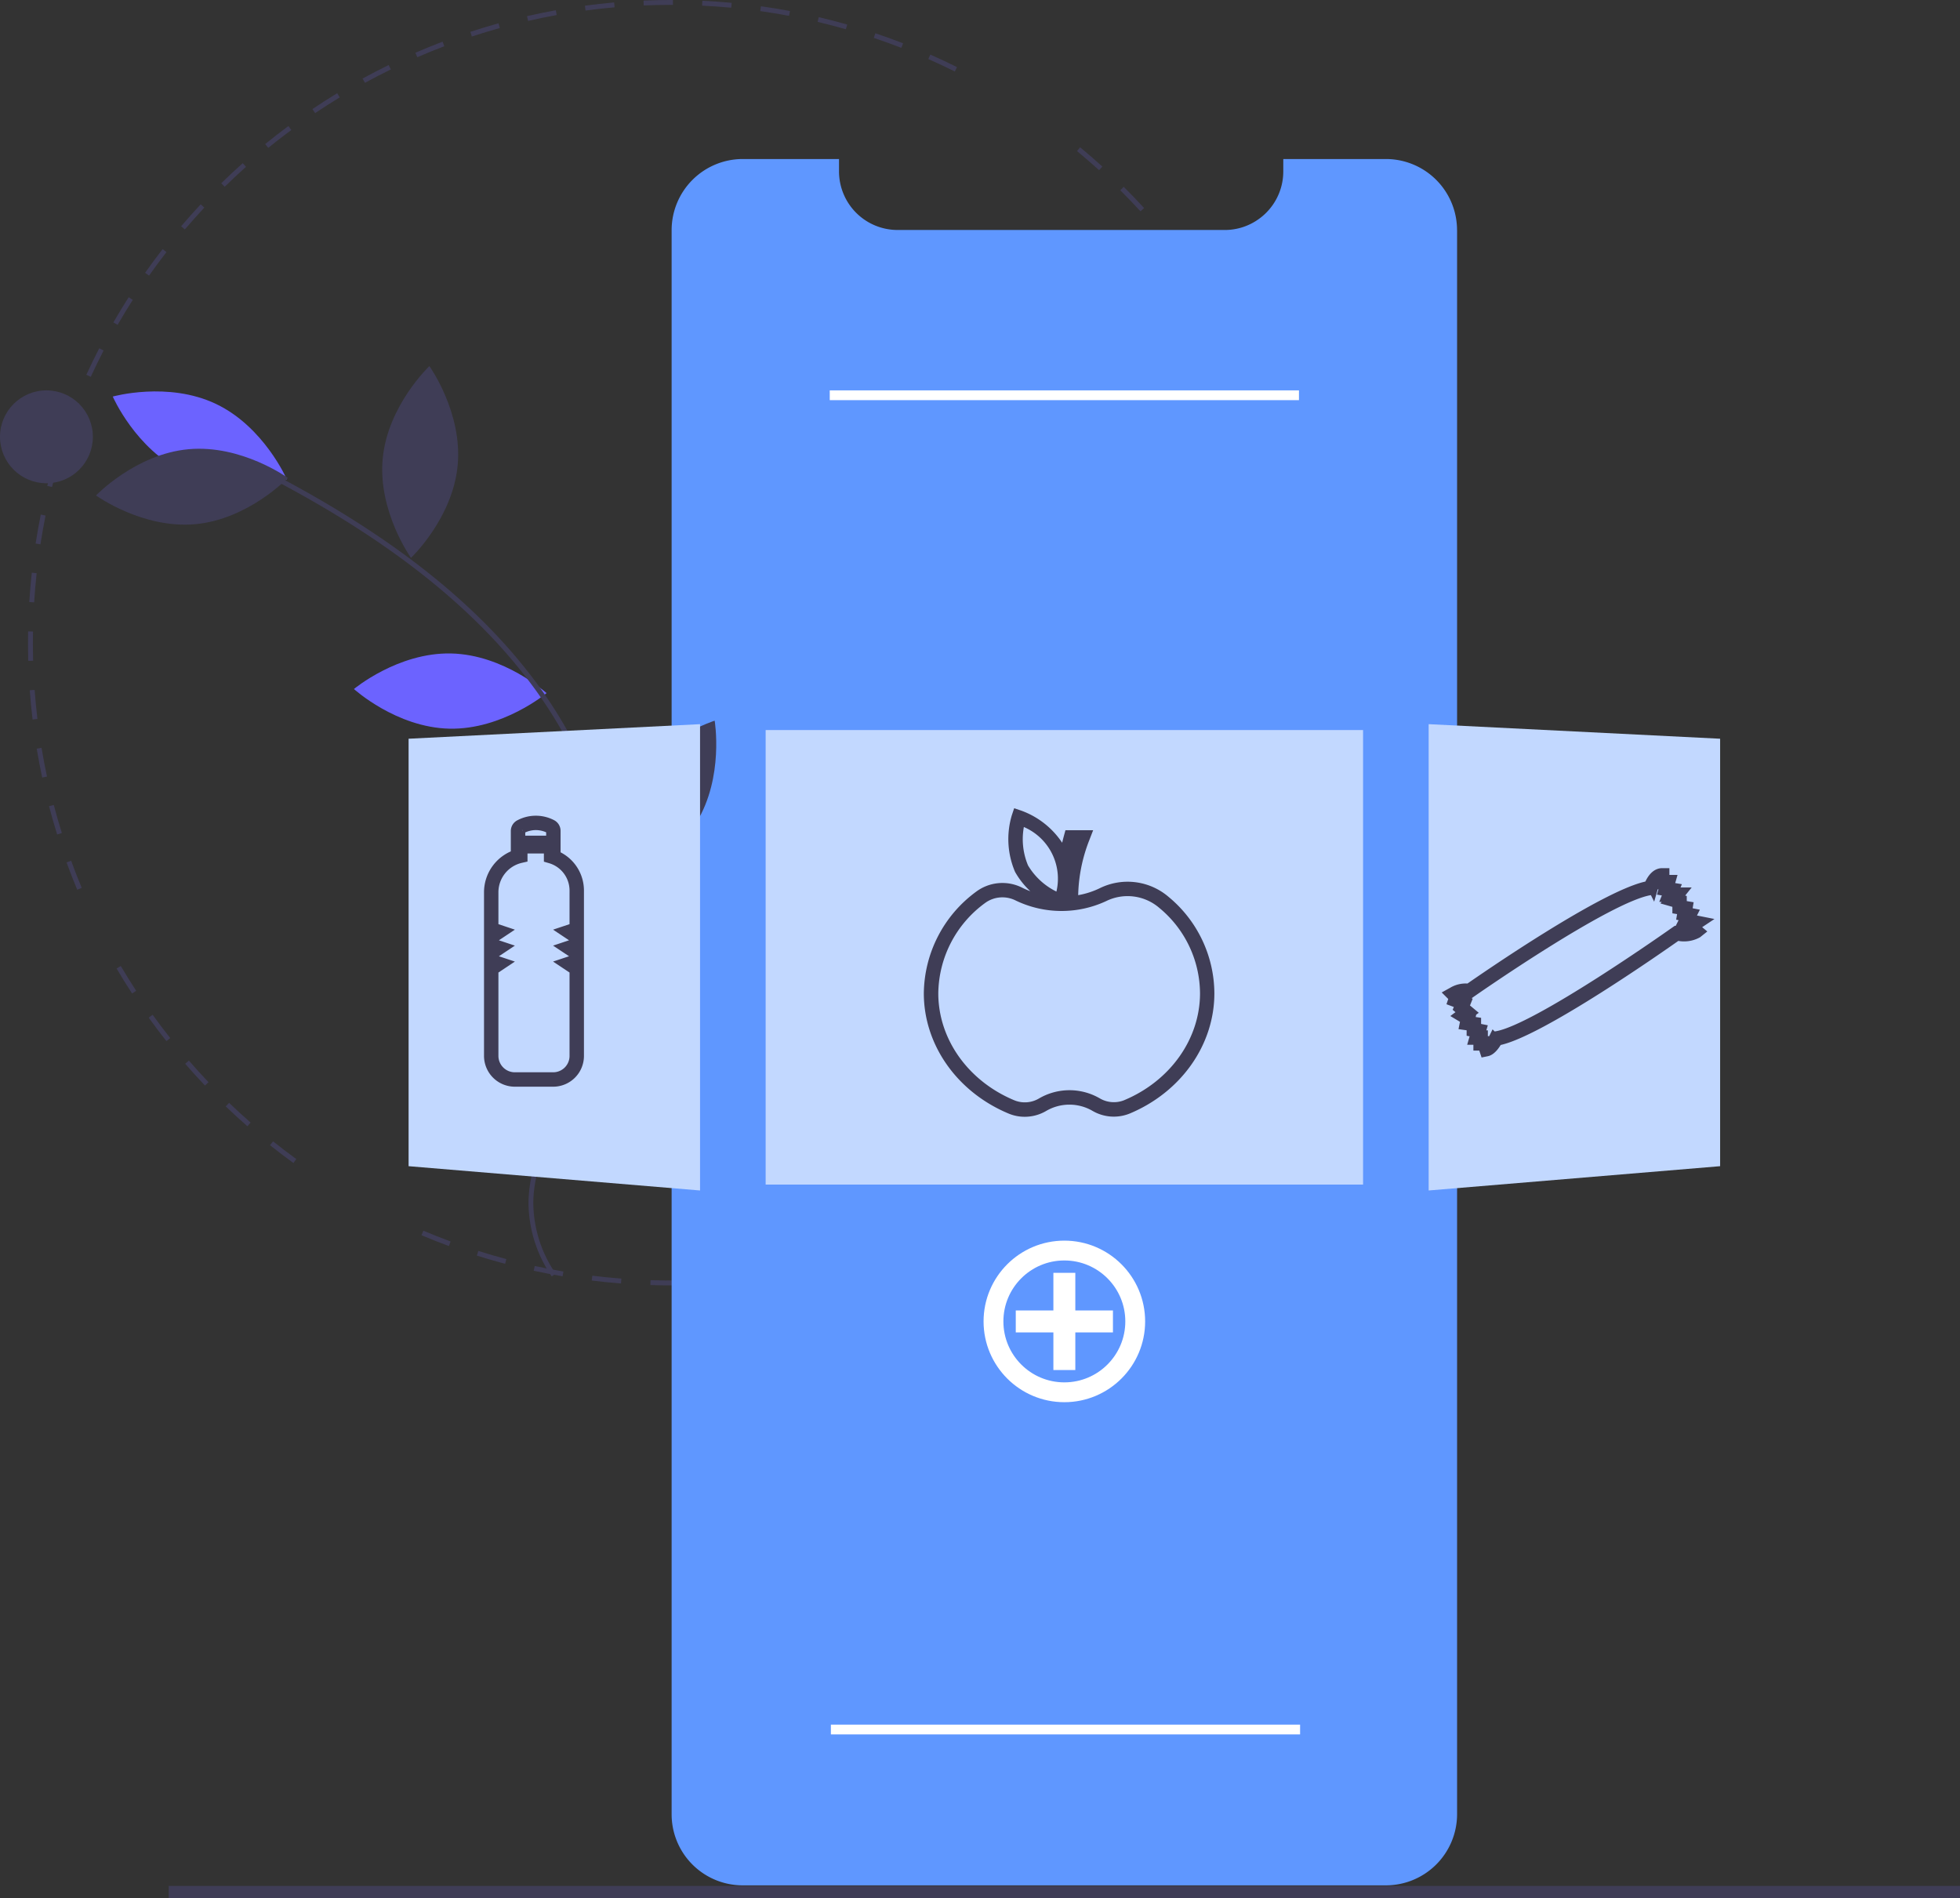 <svg xmlns="http://www.w3.org/2000/svg" width="247.138" height="239.345" viewBox="0 0 247.138 239.345"><rect x="0" y="0" width="247.138" height="239.345" fill="#333333" stroke="none"/><g id="Group_280" transform="translate(-781 1227)"><path id="Path_2058" fill="#3f3d56" d="M177.266,179.467c-.855,0-1.719-.014-2.566-.04l.019-.616c1.217.038,2.459.048,3.682.032l.008.616Q177.839,179.466,177.266,179.467Zm4.852-.143-.036-.615c1.219-.072,2.454-.173,3.67-.3l.064.613c-1.225.129-2.469.231-3.7.3Zm-11.122-.1c-1.229-.094-2.471-.218-3.692-.367l.075-.611c1.211.148,2.444.271,3.664.364Zm18.5-.678-.092-.609c1.211-.184,2.432-.4,3.627-.635l.12.6c-1.2.239-2.434.454-3.654.639Zm-25.864-.225c-1.214-.206-2.44-.442-3.643-.7l.131-.6c1.194.259,2.41.494,3.615.7Zm33.14-1.221-.148-.6c1.189-.294,2.384-.619,3.553-.966l.175.591c-1.178.349-2.382.677-3.58.973Zm-40.389-.353c-1.191-.317-2.39-.665-3.563-1.036l.186-.587c1.164.368,2.354.714,3.535,1.028Zm47.5-1.757-.2-.582c1.154-.4,2.314-.835,3.449-1.289l.229.572c-1.144.458-2.313.895-3.476,1.3Zm-54.585-.483c-1.157-.425-2.321-.884-3.46-1.364l.239-.568c1.13.476,2.285.931,3.433,1.354Zm61.466-2.27-.255-.561c1.108-.5,2.222-1.041,3.31-1.6l.28.549c-1.1.561-2.219,1.1-3.335,1.61Zm6.594-3.371-.305-.535c1.063-.606,2.123-1.244,3.152-1.895l.329.521c-1.037.656-2.105,1.3-3.176,1.909Zm6.262-3.962-.353-.5c1-.7,2-1.431,2.968-2.176l.376.489C225.635,163.467,224.629,164.2,223.62,164.908Zm-93.929-.868c-.995-.723-1.988-1.479-2.953-2.25l.385-.481c.958.765,1.944,1.516,2.931,2.233Zm99.807-3.65-.4-.471c.933-.787,1.861-1.607,2.759-2.437l.418.453c-.9.837-1.84,1.663-2.78,2.456Zm-105.608-.982c-.926-.811-1.847-1.655-2.735-2.508l.427-.445c.882.847,1.8,1.684,2.715,2.489Zm111.053-4.055-.439-.433c.86-.871,1.71-1.773,2.527-2.679l.458.412C236.668,153.567,235.811,154.475,234.945,155.353Zm-116.406-1.082c-.85-.894-1.689-1.818-2.495-2.746l.466-.4c.8.921,1.632,1.838,2.476,2.725Zm121.374-4.431-.476-.391c.777-.945,1.541-1.92,2.273-2.9l.494.369c-.738.986-1.508,1.97-2.291,2.921Zm-126.235-1.17c-.763-.964-1.515-1.96-2.234-2.96l.5-.36c.714.992,1.459,1.98,2.217,2.937ZM244.358,143.9l-.51-.346c.687-1.012,1.36-2.053,2-3.1l.525.323c-.646,1.051-1.324,2.1-2.016,3.119Zm-135.011-1.242c-.671-1.029-1.329-2.089-1.954-3.149l.531-.313c.62,1.052,1.272,2.1,1.939,3.125Zm138.9-5.088-.539-.3c.592-1.071,1.166-2.17,1.709-3.268l.553.273c-.546,1.106-1.126,2.214-1.722,3.293Zm3.291-6.662-.565-.247c.491-1.122.963-2.27,1.4-3.414l.575.221c-.442,1.152-.918,2.31-1.412,3.44Zm-149.109-1.33c-.472-1.134-.925-2.294-1.345-3.448l.579-.211c.416,1.146.865,2.3,1.334,3.422ZM254.2,123.961l-.585-.194c.385-1.159.747-2.343,1.078-3.521l.593.167C254.954,121.6,254.588,122.793,254.2,123.961ZM99.9,122.61c-.367-1.174-.711-2.374-1.024-3.566l.6-.156c.31,1.183.652,2.374,1.016,3.539Zm156.314-5.791-.6-.14c.276-1.188.528-2.4.75-3.6l.606.111c-.223,1.214-.478,2.436-.756,3.633Zm-158.2-1.385c-.257-1.2-.49-2.43-.691-3.645l.608-.1c.2,1.206.431,2.423.686,3.618Zm159.539-5.911-.611-.084c.166-1.207.306-2.438.416-3.658l.614.055c-.111,1.23-.253,2.47-.419,3.687ZM96.8,108.116c-.145-1.22-.265-2.462-.355-3.693l.615-.045c.089,1.221.208,2.454.352,3.665Zm161.424-5.981-.616-.028c.055-1.221.083-2.46.083-3.681h.616C258.306,99.657,258.278,100.9,258.223,102.135ZM96.257,100.717c-.021-.756-.032-1.527-.032-2.291q0-.711.012-1.42l.616.011q-.012.7-.012,1.409c0,.759.011,1.524.032,2.274ZM97,93.338l-.615-.039c.077-1.231.183-2.475.315-3.7l.613.066c-.131,1.213-.237,2.447-.313,3.669Zm160.292-3.76c-.123-1.215-.292-1.807-.471-3.017l.61-.09c.18,1.219.334,2.149.459,3.373Zm-159.5-3.559-.609-.094c.189-1.219.408-2.448.652-3.653l.6.122C98.2,83.589,97.98,84.809,97.793,86.019ZM256.2,82.933c-.235-1.2-.5-2.412-.788-3.6l.6-.146c.29,1.193.558,2.413.794,3.624ZM99.253,78.8l-.6-.15c.3-1.194.631-2.4.985-3.577l.59.177C99.879,76.424,99.55,77.619,99.253,78.8Zm155.2-3.024c-.344-1.173-.719-2.354-1.116-3.509l.583-.2c.4,1.164.779,2.353,1.125,3.536ZM101.374,71.743l-.581-.2c.41-1.165.852-2.336,1.314-3.479l.571.231c-.459,1.135-.9,2.3-1.3,3.452Zm150.69-2.926c-.45-1.134-.931-2.272-1.431-3.383l.562-.253c.5,1.119.989,2.266,1.442,3.409ZM104.14,64.9l-.56-.257c.515-1.121,1.063-2.245,1.628-3.341l.548.283C105.195,62.675,104.651,63.79,104.14,64.9Zm144.908-2.784c-.552-1.088-1.136-2.178-1.737-3.24l.536-.3c.606,1.07,1.194,2.169,1.75,3.265ZM107.523,58.35l-.534-.308c.615-1.067,1.263-2.136,1.927-3.176l.519.332c-.659,1.032-1.3,2.092-1.912,3.152Zm137.9-2.63c-.651-1.037-1.333-2.069-2.027-3.07l.506-.351c.7,1.008,1.386,2.048,2.042,3.093ZM111.489,52.138l-.5-.355c.71-1.008,1.453-2.012,2.208-2.985l.487.378C112.932,50.142,112.194,51.138,111.489,52.138Zm129.746-2.463c-.743-.973-1.516-1.94-2.3-2.874l.472-.4c.789.942,1.568,1.916,2.317,2.9ZM116,46.317l-.469-.4c.8-.936,1.628-1.869,2.47-2.77l.45.42C117.621,44.463,116.8,45.388,116,46.317Zm120.5-2.283c-.828-.9-1.687-1.794-2.552-2.654l.435-.437c.872.867,1.737,1.767,2.571,2.674Zm-115.479-3.1-.431-.441c.881-.862,1.793-1.714,2.71-2.533l.41.46C122.808,39.232,121.9,40.078,121.029,40.933Zm110.257-2.089c-.907-.823-1.844-1.634-2.784-2.412l.393-.475c.947.784,1.891,1.6,2.805,2.431ZM126.519,36.031l-.389-.478c.953-.776,1.938-1.542,2.928-2.275l.367.5C128.443,34.5,127.465,35.26,126.519,36.031Zm5.911-4.381-.344-.511c1.02-.686,2.07-1.358,3.122-2l.32.527c-1.043.635-2.085,1.3-3.1,1.983Zm6.282-3.821-.3-.541c1.079-.591,2.186-1.163,3.289-1.7l.271.554c-1.095.535-2.193,1.1-3.264,1.69ZM213.087,26.4c-1.1-.546-2.22-1.074-3.339-1.569l.249-.564c1.128.5,2.26,1.03,3.365,1.581Zm-67.774-1.8-.245-.565c1.128-.489,2.282-.958,3.429-1.394l.219.576C147.577,23.649,146.432,24.115,145.313,24.6Zm61.027-1.182c-1.141-.442-2.309-.865-3.471-1.255l.2-.584c1.171.393,2.348.818,3.5,1.265Zm-54.153-1.429L152,21.4c1.171-.384,2.366-.746,3.551-1.074l.165.594C154.535,21.249,153.349,21.608,152.187,21.989Zm47.165-.916c-1.175-.335-2.374-.647-3.563-.927l.141-.6c1.2.282,2.406.6,3.591.934Zm-40.071-1.052-.137-.6c1.2-.274,2.424-.524,3.635-.743l.11.606c-1.2.217-2.416.465-3.607.737Zm32.905-.637c-1.2-.225-2.422-.426-3.633-.6l.085-.61c1.22.171,2.452.373,3.662.6Zm-25.66-.671-.082-.611c1.22-.163,2.461-.3,3.687-.407l.054.614C168.968,18.416,167.737,18.552,166.526,18.713Zm18.37-.354c-1.214-.114-2.449-.2-3.673-.262l.03-.616c1.232.06,2.477.149,3.7.264Zm-11.036-.286-.026-.616c1.133-.047,2.287-.071,3.431-.072h.279l0,.616h-.277c-1.136,0-2.282.024-3.405.071Z" transform="translate(688.307 -1244.386)"/><path id="Path_2059" fill="#5f97ff" d="M458.633,91.438V291.173a8.979,8.979,0,0,1-8.976,8.97H368.57a8.961,8.961,0,0,1-8.976-8.97V91.438a8.975,8.975,0,0,1,8.977-8.976H380.7v1.556a7.391,7.391,0,0,0,7.39,7.392h41.24a7.33,7.33,0,0,0,4.382-1.442,6.862,6.862,0,0,0,.727-.61,7.37,7.37,0,0,0,2.28-5.34V82.462h12.933a8.973,8.973,0,0,1,8.976,8.976Z" transform="translate(506.092 -1289.41)"/><rect id="Rectangle_606" width="75.329" height="57.314" fill="#c2d8ff" transform="translate(877.541 -1134.945)"/><path id="Path_2060" fill="#6c63ff" d="M241.839,284.786c6.707.144,12.042,5,12.042,5s-5.539,4.627-12.246,4.483-12.042-5-12.042-5S235.132,284.642,241.839,284.786Z" transform="translate(596.035 -1429.387)"/><path id="Path_2061" fill="#6c63ff" d="M139.844,187.717c6.059,2.879,13.008.927,13.008.927s-2.876-6.619-8.935-9.5-13.008-.927-13.008-.927S133.785,184.838,139.844,187.717Z" transform="translate(664.31 -1355.213)"/><path id="Path_2062" fill="#3f3d56" d="M135.716,201.076c6.681-.611,12.528,3.62,12.528,3.62s-4.984,5.22-11.664,5.831-12.528-3.62-12.528-3.62S129.035,201.686,135.716,201.076Z" transform="translate(669.055 -1371.432)"/><path id="Path_2063" fill="#3f3d56" d="M241.23,178.833c-.64,6.678,3.564,12.544,3.564,12.544s5.242-4.961,5.883-11.638-3.564-12.544-3.564-12.544S241.87,172.155,241.23,178.833Z" transform="translate(588.029 -1348.033)"/><path id="Path_2064" fill="#3f3d56" d="M337.874,320.183c-3.5,5.721-2.3,12.836-2.3,12.836s6.887-2.159,10.391-7.88,2.3-12.836,2.3-12.836S341.377,314.462,337.874,320.183Z" transform="translate(522.848 -1448.428)"/><path id="Path_2065" fill="#3f3d56" d="M232.527,313.333l.511-.345a16,16,0,0,1-2.824-8.872c.014-4.64,2.293-8.931,4.5-13.082.409-.77.817-1.538,1.209-2.306a50.329,50.329,0,0,0,3.915-9.827c3.419-12.7.053-27.693-9-40.1-7.184-9.838-17.894-18.442-32.741-26.3l-.288.545c14.762,7.815,25.4,16.359,32.531,26.12,8.947,12.253,12.277,27.046,8.906,39.572a49.733,49.733,0,0,1-3.868,9.707c-.391.764-.8,1.529-1.2,2.3-2.239,4.216-4.555,8.576-4.569,13.369a16.62,16.62,0,0,0,2.929,9.219Z" transform="translate(618.03 -1379.381)"/><circle id="Ellipse_67" cx="5.855" cy="5.855" r="5.855" fill="#3f3d56" transform="translate(781 -1177.776)"/><path id="Path_2066" fill="#c2d8ff" d="M203.944,355.133l-36.751-3.063v-53.9l36.751-1.837Z" transform="translate(665.326 -1432.02)"/><path id="Path_2067" fill="#c2d8ff" d="M584.61,355.133l36.751-3.063v-53.9l-36.751-1.837Z" transform="translate(376.531 -1432.02)"/><path id="Path_2068" fill="#3f3d56" stroke="#3f3d56" stroke-width="1.2" d="M494.651,361.484a7.343,7.343,0,0,0-8.058-1.024,10.875,10.875,0,0,1-3.577,1.023,20.7,20.7,0,0,1,1.454-7.862l.162-.419h-2.16l-.062.227a23.894,23.894,0,0,0-.568,2.688,6.969,6.969,0,0,0-.452-1.141,9.882,9.882,0,0,0-5.164-4.283l-.3-.1-.1.3a9.883,9.883,0,0,0,.375,6.7,9.358,9.358,0,0,0,4.348,3.941,11.175,11.175,0,0,1-4.227-1.131,4.93,4.93,0,0,0-5.219.441,15.489,15.489,0,0,0-6.346,12.325c0,6.264,4.056,12,10.334,14.614a4.649,4.649,0,0,0,1.787.355,4.74,4.74,0,0,0,2.42-.664,6.4,6.4,0,0,1,6.411-.012,4.727,4.727,0,0,0,4.209.3c6.241-2.624,10.274-8.35,10.274-14.589A15.267,15.267,0,0,0,494.651,361.484Zm-11.706-7.667h.793a21.247,21.247,0,0,0-1.342,7.47h-.142a22.416,22.416,0,0,1,.691-7.469Zm-6.186,3.495a9.156,9.156,0,0,1-.423-5.916,7.692,7.692,0,0,1,4.928,9.772,9.154,9.154,0,0,1-4.505-3.856Zm12.928,29.874a4.105,4.105,0,0,1-3.658-.26,7.015,7.015,0,0,0-7.039.015,4.1,4.1,0,0,1-3.654.27c-6.048-2.518-9.955-8.031-9.955-14.045a14.878,14.878,0,0,1,6.1-11.835,4.27,4.27,0,0,1,2.584-.863,4.319,4.319,0,0,1,1.98.479,12.721,12.721,0,0,0,10.821.064,6.727,6.727,0,0,1,7.382.94,14.658,14.658,0,0,1,5.334,11.214c0,5.99-3.885,11.493-9.9,14.021Z" transform="translate(433.329 -1474.917)"/><path id="Path_2069" fill="#3f3d56" stroke="#3f3d56" stroke-width="1.2" d="M292.929,357.421V356.7h.288v-2.254a.912.912,0,0,0-.487-.813,4.385,4.385,0,0,0-4.062,0,.919.919,0,0,0-.524.831V356.7h.288v.655a5.022,5.022,0,0,0-3.667,4.856v4.877l.548.183-.548.365V369.1l.548.183-.548.365v1.465l.548.183-.548.365V382.82a3.288,3.288,0,0,0,3.284,3.284h4.841a3.28,3.28,0,0,0,3.276-3.276V371.659l-.548-.365.548-.183v-1.465l-.548-.365.548-.183v-1.465l-.548-.365.548-.183v-5.129a4.821,4.821,0,0,0-3.236-4.535Zm-4-3.228a3.752,3.752,0,0,1,3.516-.015.3.3,0,0,1,.156.266v1.206h-3.841v-1.184a.3.3,0,0,1,.169-.273Zm6.62,12.448-1.322.441,1.322.881v.691l-1.322.441,1.322.881v.691l-1.322.44,1.322.881v10.839a2.663,2.663,0,0,1-2.66,2.66h-4.841a2.671,2.671,0,0,1-2.667-2.668V371.989l1.322-.881-1.322-.44v-.691l1.322-.881-1.322-.441v-.692l1.322-.881-1.322-.441v-4.432a4.41,4.41,0,0,1,3.428-4.317l.239-.055V356.7h3.266v1.18l.222.065a4.2,4.2,0,0,1,3.013,4.014Z" transform="translate(557.865 -1476.677)"/><path id="Path_2070" fill="#3f3d56" stroke="#3f3d56" stroke-width="1.2" d="M709.792,380.7l-1.552-.31.365-.731-.712-.142.123-.74-.777-.13v-.7l-.63-.18.6-.748H706.17l.217-.542-.768-.128.261-.913h-.831v-.852h-.308c-.971,0-1.512,1.153-1.69,1.615-5.359.935-20.92,11.713-22.7,12.952a3.215,3.215,0,0,0-2.061.446l-.362.2.522.522-.156.466.958.359-.21.524.6.5-.542.407.815.489-.143.715.911.13v.716l.529.106-.264.924h.587v.731h.573l.26.778.267-.054c.62-.124,1.151-.982,1.358-1.362,5.161-.921,21.1-12.132,22.648-13.23a3.534,3.534,0,0,0,2.547-.324l.295-.236-.7-.586Zm-3.184,1.19-.12-.016-.1.07c-.176.125-17.652,12.506-22.634,13.218l-.16.023-.072.144a3.7,3.7,0,0,1-.762,1.042l-.2-.6h-.4v-.731h-.387l.223-.781-.689-.138v-.745l-.794-.113.1-.5-.4-.241.432-.324-.858-.715.277-.693-.991-.372.088-.264-.191-.192c.463-.192,1.023-.335,1.263-.192l.172.1.164-.115c.175-.123,17.532-12.263,22.755-12.975l.195-.027.058-.188a2.509,2.509,0,0,1,.858-1.279v.766h.63l-.226.791.693.116-.271.676h.667l-.376.47,1.074.307v.759l.684.114-.12.721.506.1-.365.731.883.177-.455.3.654.545a4.922,4.922,0,0,1-1.8.029Z" transform="translate(285.846 -1491.515)"/><circle id="Ellipse_68" cx="8.936" cy="8.936" r="8.936" fill="none" stroke="#fff" stroke-width="2.5" transform="translate(906.269 -1069.312)"/><path id="Path_2071" fill="#fff" stroke="#fff" stroke-width="1" d="M428.53,527.231h-4.744v-4.744h-1.765v4.744h-4.744V529h4.744v4.744h1.765V529h4.744Z" transform="translate(492.302 -1588.489)"/><rect id="Rectangle_607" width="225.865" height="1.541" fill="#3f3d56" transform="translate(802.273 -989.196)"/><rect id="Rectangle_608" width="59.163" height="1.233" fill="#fff" transform="translate(885.624 -1177.776)"/><rect id="Rectangle_609" width="59.163" height="1.233" fill="#fff" transform="translate(885.767 -1009.533)"/></g></svg>